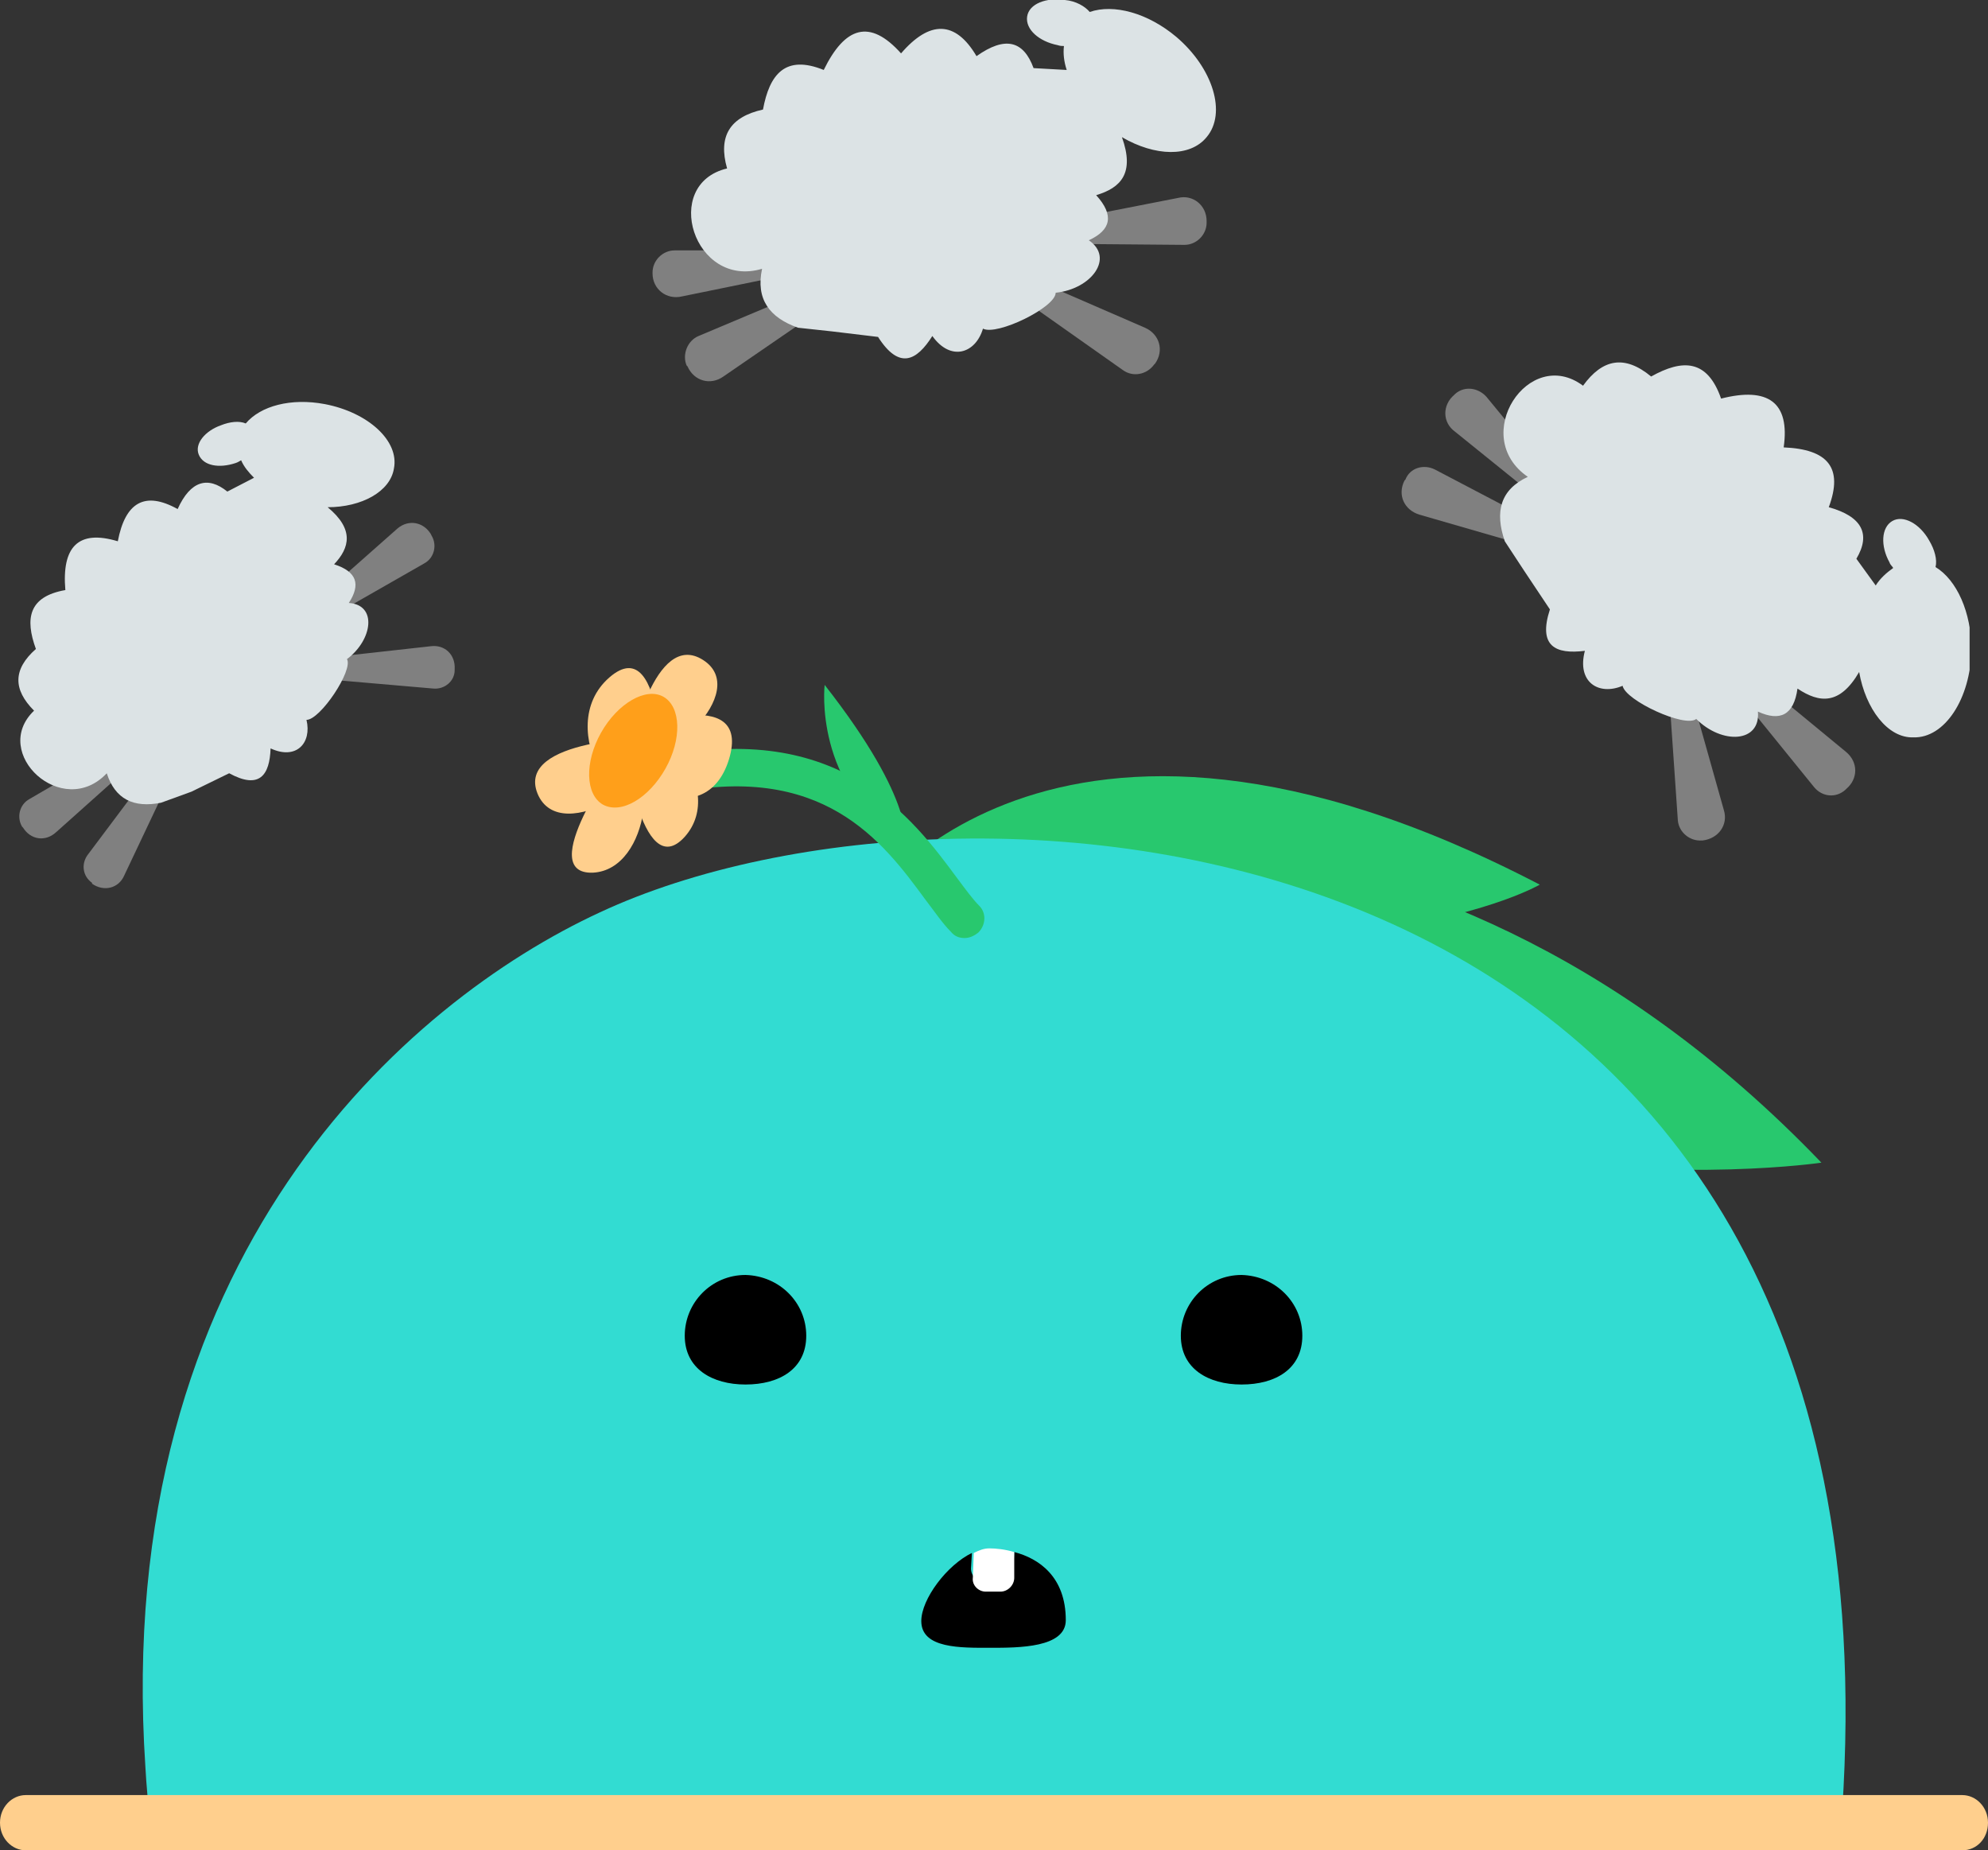 <?xml version="1.0" encoding="utf-8"?>
<!-- Generator: Adobe Illustrator 25.1.0, SVG Export Plug-In . SVG Version: 6.00 Build 0)  -->
<svg version="1.1" id="Layer_1" xmlns="http://www.w3.org/2000/svg" xmlns:xlink="http://www.w3.org/1999/xlink" x="0px" y="0px"
	 viewBox="0 0 216 201" style="enable-background:new 0 0 216 201;" xml:space="preserve">
<rect x="0" y="0" width="216" height="201" fill="#333333" stroke="none"/>
<style type="text/css">
	.st0{clip-path:url(#SVGID_2_);}
	.st1{fill:#28C86E;}
	.st2{fill:#32DCD2;}
	.st3{fill:#FFCF8D;}
	.st4{fill:#FF9F1A;}
	.st5{fill:#FFFFFF;}
	.st6{fill-rule:evenodd;clip-rule:evenodd;fill:#808080;}
	.st7{fill-rule:evenodd;clip-rule:evenodd;fill:#DCE3E5;}
</style>
<g>
	<g>
		<defs>
			<rect id="SVGID_1_" x="2" width="212" height="198"/>
		</defs>
		<clipPath id="SVGID_2_">
			<use xlink:href="#SVGID_1_"  style="overflow:visible;"/>
		</clipPath>
		<g class="st0">
			<path class="st1" d="M197.9,126.3c0,0-59.8,8.9-94.8-33.4C103.1,93,152.9,79.4,197.9,126.3z"/>
			<path class="st1" d="M167.3,96.1c0,0-20.3,11.9-73.6,2.7C93.7,98.8,113.5,68.1,167.3,96.1z"/>
			<path class="st2" d="M16.3,198h183.8c0.1-1.2,0.1-2.4,0.2-3.7c5.6-106.5-95-113.9-135.1-95.2c-21,9.7-53.1,37.5-49.4,92.9
				C15.9,193.9,16.1,195.9,16.3,198z"/>
			<path d="M87.6,145.1c0,3.6-2.9,5.3-6.6,5.3c-3.6,0-6.6-1.7-6.6-5.3c0-3.6,2.9-6.6,6.6-6.6C84.7,138.6,87.6,141.5,87.6,145.1z"/>
			<path d="M141.5,145.1c0,3.6-2.9,5.3-6.6,5.3c-3.6,0-6.6-1.7-6.6-5.3c0-3.6,2.9-6.6,6.6-6.6C138.6,138.6,141.5,141.5,141.5,145.1z
				"/>
			<path class="st1" d="M89.6,74.4c0,0-1.3,11,8.7,17.3C98.3,91.7,99.7,87.3,89.6,74.4z"/>
			<path class="st1" d="M104.8,101.9c-0.6,0-1.1-0.2-1.5-0.7c-0.9-0.9-1.7-2.1-2.7-3.4c-4.7-6.4-11.2-15.2-28.1-11.5
				c-1.1,0.3-2.2-0.5-2.4-1.6c-0.3-1.1,0.5-2.2,1.6-2.4c19.5-4.2,27.5,6.6,32.3,13.1c0.9,1.2,1.7,2.3,2.4,3c0.8,0.8,0.7,2.1-0.1,2.9
				C105.8,101.7,105.3,101.9,104.8,101.9z"/>
			<path class="st3" d="M67.2,82.3c0,0-9.2,12.7-2.8,12.5C70.8,94.5,71.7,81.7,67.2,82.3z"/>
			<path class="st3" d="M67.7,80.2c0,0,1.9,16,6.7,10.7C79.2,85.5,70.8,76.2,67.7,80.2z"/>
			<path class="st3" d="M71,80.1c0,0-15,0.1-12.6,6.1C60.9,92.3,73.1,84.1,71,80.1z"/>
			<path class="st3" d="M72,86.6c0,0,0.5-18.5-5.8-13C59.9,79.1,67.8,90.9,72,86.6z"/>
			<path class="st3" d="M68.5,81.4c0,0,2.6-13.1,7.9-9.7C81.7,75.1,71.9,84.1,68.5,81.4z"/>
			<path class="st3" d="M68.3,79.3c0,0,13.5-5.3,10.9,3.2C76.6,90.9,66.2,85,68.3,79.3z"/>
			<path class="st4" d="M72.3,83.5c1.8-3.2,1.7-6.7-0.2-7.8c-1.9-1.1-5,0.7-6.8,3.9c-1.8,3.2-1.7,6.7,0.2,7.8
				C67.5,88.5,70.5,86.7,72.3,83.5z"/>
			<path d="M110.2,168.6l-0.1,1.8c0,0.8-0.7,1.5-1.5,1.5H107c-0.8,0-1.5-0.7-1.5-1.5l0.1-1.7c-2.7,1.3-5.5,5-5.5,7.4
				c0,3,4.3,2.9,7.5,2.9c3.1,0,8.2,0,8.2-3C115.8,171.3,112.9,169.3,110.2,168.6z"/>
			<path class="st5" d="M107.1,172.9h1.6c0.8,0,1.5-0.7,1.5-1.5v-2.8c-1-0.3-2-0.4-2.7-0.4c-0.6,0-1.1,0.2-1.7,0.5l-0.1,2.7
				C105.6,172.2,106.3,172.9,107.1,172.9z"/>
			<path class="st6" d="M86.6,32l-10.7,4.5c-1.2,0.5-1.8,2-1.3,3.2l0.1,0.1c0.7,1.6,2.5,2.1,3.9,1.1L90.1,33L86.6,32z"/>
			<path class="st6" d="M84.9,27.2H73.3c-1.3,0-2.4,1.1-2.4,2.4v0.1c0,1.7,1.5,2.9,3.2,2.5l13.7-2.8L84.9,27.2z"/>
			<path class="st6" d="M117,26.5l11.7,0.1c1.3,0,2.4-1.1,2.4-2.4V24c0-1.7-1.5-2.9-3.1-2.5l-13.8,2.7L117,26.5z"/>
			<path class="st6" d="M112.5,33.5l9.5,6.7c1.1,0.8,2.6,0.5,3.4-0.6l0.1-0.1c1-1.4,0.5-3.2-1.1-3.9L111.5,30L112.5,33.5z"/>
			<path class="st6" d="M166.2,56.4L155.9,51c-1.2-0.6-2.7-0.2-3.2,1.1l-0.1,0.1c-0.8,1.6,0,3.2,1.6,3.7l13.5,3.9L166.2,56.4z"/>
			<path class="st6" d="M168.9,52.1l-7.4-9c-0.9-1-2.4-1.2-3.4-0.3l-0.1,0.1c-1.3,1.1-1.3,3,0.1,4l10.9,8.8L168.9,52.1z"/>
			<path class="st6" d="M189.8,76.5l7.3,9c0.9,1.1,2.4,1.2,3.4,0.3l0.1-0.1c1.3-1.1,1.3-2.9,0-4l-10.8-8.9L189.8,76.5z"/>
			<path class="st6" d="M181.5,77.5l0.8,11.6c0.1,1.3,1.3,2.3,2.6,2.2h0.1c1.7-0.2,2.8-1.7,2.3-3.3l-3.8-13.5L181.5,77.5z"/>
			<path class="st6" d="M15.8,84.5l-6.3,8.4c-0.7,1-0.5,2.3,0.5,3L10,96c1.3,0.9,2.9,0.5,3.5-0.9l5.4-11.4L15.8,84.5z"/>
			<path class="st6" d="M12.3,81.5l-9.1,5.3c-1.1,0.6-1.4,2-0.8,3l0.1,0.1c0.8,1.3,2.4,1.6,3.6,0.5l9.4-8.4L12.3,81.5z"/>
			<path class="st6" d="M37,66.4l9.1-5.2c1.1-0.6,1.4-2,0.8-3L46.8,58c-0.8-1.3-2.4-1.6-3.6-0.6l-9.5,8.4L37,66.4z"/>
			<path class="st6" d="M36.7,73.9l10.4,0.9c1.2,0.1,2.3-0.8,2.3-2v-0.1c0.1-1.6-1.1-2.7-2.6-2.5l-12.6,1.4L36.7,73.9z"/>
			<path class="st7" d="M17.5,87.2c-3,0.6-5-0.4-5.9-3.2c-4.8,5.1-12.7-2.2-7.9-6.8c-2.3-2.3-2.3-4.5,0.2-6.7
				c-1.2-3.3-0.8-5.7,3.2-6.4c-0.4-4.7,1.4-6.6,5.7-5.3c0.8-4.2,2.9-5.5,6.5-3.5c1.4-3.1,3.3-3.6,5.4-1.9l2.9-1.5
				c-0.6-0.6-1.1-1.2-1.4-1.9c-0.2,0.1-0.3,0.2-0.6,0.3c-1.8,0.6-3.5,0.3-4-0.9c-0.5-1.2,0.7-2.6,2.4-3.2c1-0.4,2-0.5,2.7-0.2
				c1.6-1.9,4.9-2.8,8.6-2.1c4.7,0.9,8.1,4,7.5,7c-0.4,2.5-3.5,4.2-7.2,4.2c2.9,2.4,2.4,4.4,0.7,6.2c2.5,0.8,2.9,2.2,1.6,4.2
				c3.1,0.2,2.6,4-0.2,6.1c0.7,1.2-2.9,6.6-4.4,6.6c0.6,2.5-1.1,4.4-3.9,3.1c-0.1,2.9-1.2,4.5-4.5,2.7L20.8,86L17.5,87.2z"/>
			<path class="st7" d="M86.7,35.6c-3.1-1.1-4.6-3.1-3.9-6.4c-7.4,2.2-11-9.2-3.8-10.9c-1-3.5,0.3-5.6,3.9-6.4
				c0.7-3.8,2.4-6,6.6-4.3c2.3-4.7,5-5.6,8.4-1.8c3.1-3.6,5.9-3.6,8.2,0.3c3.1-2.2,5.1-1.7,6.2,1.3l3.6,0.2
				c-0.3-0.9-0.4-1.8-0.3-2.6c-0.2,0-0.4,0-0.7-0.1c-2-0.4-3.5-1.7-3.3-3.1c0.2-1.4,2.1-2.1,4.1-1.8c1.2,0.1,2.2,0.7,2.7,1.3
				c2.6-0.9,6.3,0.1,9.4,2.7c4,3.4,5.5,8.3,3.3,10.9c-1.8,2.2-5.6,2.1-9.2,0c1.4,3.9-0.1,5.5-2.8,6.3c2,2.2,1.6,3.8-0.8,4.9
				c2.8,1.9,0.3,5.3-3.6,5.7c0,1.6-6.4,4.7-7.9,3.9c-0.8,2.7-3.5,3.6-5.5,0.8c-1.7,2.7-3.6,3.7-5.9,0.1l-5-0.6L86.7,35.6z"/>
			<path class="st7" d="M163.5,58.8c-1.1-3.2-0.5-5.6,2.5-7c-6.4-4.4,0.1-14.3,6-9.9c2.1-2.9,4.5-3.4,7.4-1c3.4-1.9,6.1-1.9,7.6,2.4
				c5.1-1.3,7.5,0.4,6.8,5.3c4.8,0.2,6.5,2.2,4.9,6.5c3.6,1,4.6,2.9,3,5.6l2.1,2.9c0.5-0.8,1.2-1.4,1.9-1.9
				c-0.1-0.2-0.3-0.3-0.4-0.6c-1-1.8-0.9-3.8,0.3-4.5c1.2-0.7,3,0.3,4,2.1c0.6,1,0.9,2.1,0.7,2.9c2.3,1.4,3.9,4.9,3.9,9
				c-0.1,5.3-2.9,9.6-6.3,9.5c-2.8,0.1-5.2-3.1-5.9-7.1c-2.1,3.6-4.3,3.4-6.7,1.8c-0.4,2.9-1.9,3.6-4.3,2.5c0.3,3.4-3.9,3.6-6.7,0.8
				c-1.2,1-7.7-2-8-3.6c-2.6,1.1-5-0.4-4.1-3.8c-3.2,0.4-5.1-0.5-3.8-4.5l-2.8-4.2L163.5,58.8z"/>
		</g>
	</g>
	<path class="st3" d="M213.2,201H2.8c-1.5,0-2.8-1.3-2.8-3s1.3-3,2.8-3h210.4c1.5,0,2.8,1.3,2.8,3S214.8,201,213.2,201z"/>
</g>
</svg>
